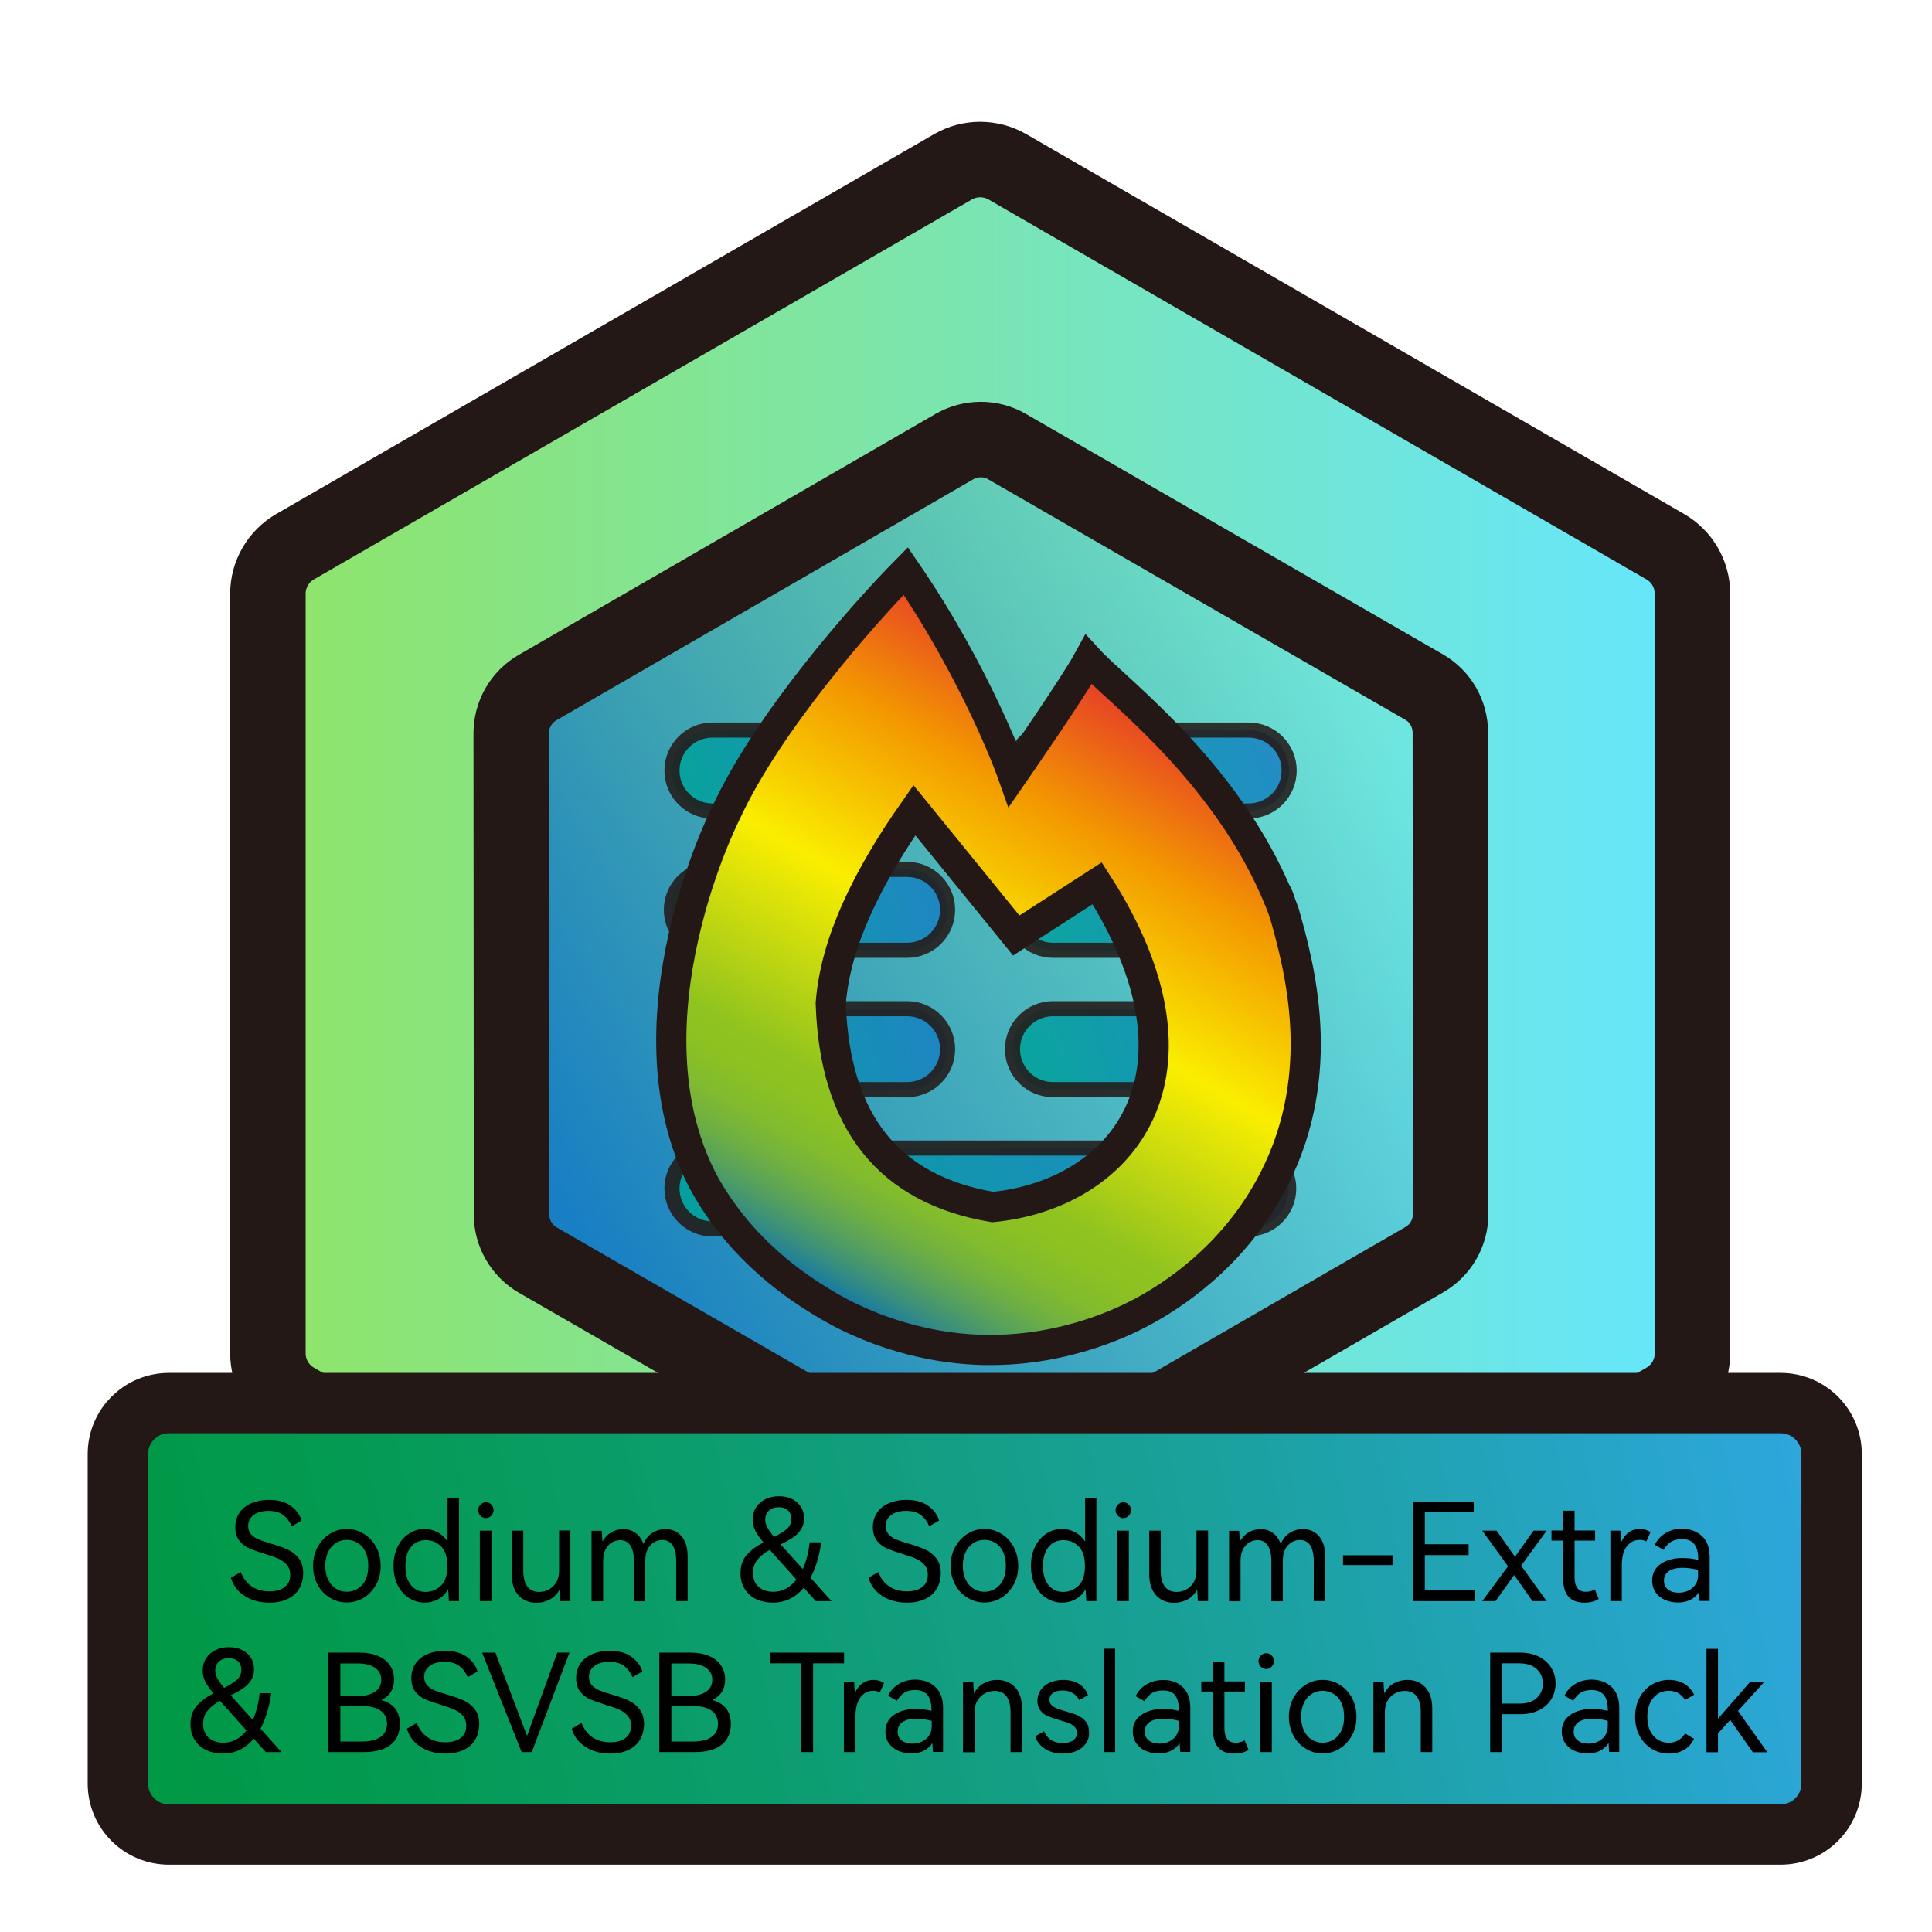 <?xml version="1.0" encoding="utf-8"?>
<!-- Generator: Adobe Illustrator 26.0.2, SVG Export Plug-In . SVG Version: 6.00 Build 0)  -->
<svg version="1.1" xmlns="http://www.w3.org/2000/svg" xmlns:xlink="http://www.w3.org/1999/xlink" x="0px" y="0px"
	 viewBox="0 0 128 128" style="enable-background:new 0 0 128 128;" xml:space="preserve">
<style type="text/css">
	.st0{fill:url(#SVGID_1_);stroke:#231815;stroke-width:5;stroke-miterlimit:10;}
	.st1{fill:url(#SVGID_00000070083736400205156370000002072328920035651775_);stroke:#231815;stroke-width:5;stroke-miterlimit:10;}
	.st2{fill:url(#SVGID_00000008141490159337582430000006834871055868663682_);stroke:#231815;stroke-width:4;stroke-miterlimit:10;}
	.st3{opacity:0.86;fill:url(#SVGID_00000020387597411946075080000012241393336908626579_);stroke:#231815;stroke-miterlimit:10;}
	.st4{opacity:0.86;fill:url(#SVGID_00000077300118375150724450000008605031163070987670_);stroke:#231815;stroke-miterlimit:10;}
	.st5{opacity:0.86;fill:url(#SVGID_00000177455196507483854990000005097007135368714687_);stroke:#231815;stroke-miterlimit:10;}
	.st6{opacity:0.86;fill:url(#SVGID_00000052079043097975074170000003522458631221207983_);stroke:#231815;stroke-miterlimit:10;}
	.st7{opacity:0.86;fill:url(#SVGID_00000110432884000709585090000007858528047686009494_);stroke:#231815;stroke-miterlimit:10;}
	.st8{opacity:0.86;fill:url(#SVGID_00000171713869409607825450000013620574466027633083_);stroke:#231815;stroke-miterlimit:10;}
	.st9{opacity:0.86;fill:url(#SVGID_00000119110880069666758660000007050374712268302214_);stroke:#231815;stroke-miterlimit:10;}
	.st10{fill:url(#SVGID_00000089538860893745074270000017910641502045111450_);stroke:#231815;stroke-width:2;stroke-miterlimit:10;}
	.st11{fill:none;stroke:#231815;stroke-miterlimit:10;}
</style>
<g id="图层_1">
	<linearGradient id="SVGID_1_" gradientUnits="userSpaceOnUse" x1="17.757" y1="64.5" x2="112.138" y2="64.5">
		<stop  offset="0" style="stop-color:#8FE468"/>
		<stop  offset="1" style="stop-color:#65E6FE"/>
	</linearGradient>
	<path class="st0" d="M63.15,117.95L19.55,92.78c-1.11-0.64-1.8-1.83-1.8-3.11V39.33c0-1.28,0.69-2.47,1.8-3.11l43.59-25.17
		c1.11-0.64,2.48-0.64,3.6,0l43.59,25.17c1.11,0.64,1.8,1.83,1.8,3.11v50.34c0,1.28-0.69,2.47-1.8,3.11l-43.59,25.17
		C65.63,118.6,64.26,118.6,63.15,117.95z"/>
	
		<linearGradient id="SVGID_00000137838999464336482760000011409641717621079436_" gradientUnits="userSpaceOnUse" x1="37.662" y1="80.162" x2="92.162" y2="48.926">
		<stop  offset="0" style="stop-color:#187FC4"/>
		<stop  offset="1" style="stop-color:#187FC4;stop-opacity:0"/>
	</linearGradient>
	
		<path style="fill:url(#SVGID_00000137838999464336482760000011409641717621079436_);stroke:#231815;stroke-width:5;stroke-miterlimit:10;" d="
		M96.09,48.54l0.02,31.89c0,1.25-0.66,2.4-1.75,3.03L66.76,99.41c-1.08,0.62-2.41,0.63-3.49,0L35.64,83.49
		c-1.08-0.62-1.75-1.78-1.75-3.02l-0.02-31.89c0-1.25,0.66-2.4,1.75-3.03l27.61-15.96c1.08-0.62,2.41-0.63,3.49,0l27.63,15.93
		C95.42,46.13,96.09,47.29,96.09,48.54z"/>
</g>
<g id="图层_3">
	
		<linearGradient id="SVGID_00000150101278790056430730000000119224852389195164_" gradientUnits="userSpaceOnUse" x1="9.41" y1="118.522" x2="121.265" y2="95.673">
		<stop  offset="0" style="stop-color:#009944"/>
		<stop  offset="0.128" style="stop-color:#039A50"/>
		<stop  offset="0.357" style="stop-color:#0C9D6E"/>
		<stop  offset="0.661" style="stop-color:#1BA1A0"/>
		<stop  offset="1" style="stop-color:#2EA7E0"/>
	</linearGradient>
	
		<path style="fill:url(#SVGID_00000150101278790056430730000000119224852389195164_);stroke:#231815;stroke-width:4;stroke-miterlimit:10;" d="
		M117.97,121.54H11.19c-1.87,0-3.38-1.51-3.38-3.38V96.34c0-1.87,1.51-3.38,3.38-3.38h106.78c1.87,0,3.38,1.51,3.38,3.38v21.81
		C121.35,120.03,119.84,121.54,117.97,121.54z"/>
	<g>
		<path d="M19.82,105.26c-0.17,0.29-0.43,0.52-0.77,0.68c-0.34,0.16-0.73,0.24-1.2,0.24c-0.64,0-1.19-0.15-1.65-0.45
			c-0.46-0.3-0.76-0.7-0.9-1.2l0.65-0.38c0.16,0.41,0.4,0.73,0.72,0.95c0.32,0.22,0.71,0.33,1.19,0.33c0.43,0,0.77-0.1,1.01-0.29
			c0.24-0.19,0.36-0.46,0.36-0.8c0-0.28-0.08-0.5-0.23-0.67s-0.33-0.3-0.55-0.4c-0.22-0.1-0.52-0.2-0.9-0.32
			c-0.43-0.13-0.77-0.25-1.03-0.36c-0.26-0.11-0.48-0.29-0.66-0.51c-0.18-0.23-0.27-0.53-0.27-0.9c0-0.38,0.1-0.7,0.29-0.98
			c0.19-0.27,0.46-0.48,0.8-0.62c0.34-0.14,0.72-0.21,1.14-0.21c0.59,0,1.06,0.13,1.43,0.39c0.36,0.26,0.61,0.58,0.73,0.98
			l-0.65,0.38c-0.14-0.32-0.33-0.57-0.57-0.75c-0.24-0.18-0.57-0.27-0.97-0.27c-0.41,0-0.73,0.09-0.98,0.27s-0.37,0.43-0.37,0.73
			c0,0.23,0.07,0.41,0.2,0.56c0.14,0.14,0.3,0.26,0.51,0.34c0.2,0.08,0.48,0.18,0.84,0.28c0.45,0.13,0.81,0.26,1.09,0.39
			s0.51,0.31,0.71,0.57c0.2,0.25,0.3,0.58,0.3,1C20.08,104.63,20,104.97,19.82,105.26z"/>
		<path d="M21.05,102.48c0.21-0.37,0.48-0.66,0.82-0.87c0.34-0.21,0.71-0.31,1.11-0.31s0.77,0.1,1.11,0.31s0.61,0.49,0.82,0.86
			c0.2,0.37,0.31,0.8,0.31,1.27s-0.1,0.9-0.31,1.26s-0.48,0.66-0.82,0.86s-0.71,0.31-1.11,0.31s-0.77-0.1-1.11-0.31
			c-0.35-0.21-0.62-0.49-0.82-0.86s-0.31-0.79-0.31-1.26C20.74,103.27,20.85,102.85,21.05,102.48z M21.74,104.66
			c0.13,0.26,0.3,0.46,0.51,0.59c0.22,0.14,0.46,0.21,0.73,0.21s0.51-0.07,0.73-0.21c0.22-0.14,0.39-0.34,0.51-0.59
			s0.18-0.56,0.18-0.92c0-0.35-0.06-0.66-0.18-0.92s-0.29-0.46-0.51-0.59c-0.22-0.14-0.46-0.21-0.73-0.21s-0.51,0.07-0.73,0.21
			c-0.22,0.14-0.39,0.34-0.51,0.59s-0.19,0.56-0.19,0.92C21.55,104.1,21.61,104.4,21.74,104.66z"/>
		<path d="M29.64,99.23h0.77v6.85h-0.67c-0.01-0.31-0.03-0.58-0.05-0.79c-0.17,0.3-0.39,0.52-0.67,0.67
			c-0.28,0.15-0.57,0.22-0.89,0.22c-0.36,0-0.7-0.1-1.01-0.29c-0.31-0.19-0.57-0.47-0.76-0.84s-0.29-0.81-0.29-1.31
			c0-0.5,0.1-0.93,0.29-1.3s0.45-0.65,0.76-0.85s0.65-0.29,1.01-0.29c0.3,0,0.58,0.07,0.85,0.21c0.27,0.14,0.49,0.35,0.67,0.62
			V99.23z M29.22,105.05c0.28-0.28,0.42-0.71,0.42-1.3c0-0.59-0.14-1.02-0.42-1.3c-0.28-0.28-0.62-0.41-1.01-0.41
			c-0.41,0-0.74,0.15-0.98,0.45c-0.25,0.3-0.37,0.72-0.37,1.26c0,0.55,0.12,0.97,0.37,1.27c0.25,0.3,0.57,0.45,0.98,0.45
			C28.6,105.46,28.94,105.32,29.22,105.05z"/>
		<path d="M31.83,100.42c-0.1-0.11-0.15-0.23-0.15-0.37c0-0.14,0.05-0.26,0.15-0.36c0.1-0.1,0.22-0.16,0.36-0.16
			c0.14,0,0.27,0.05,0.36,0.15c0.1,0.1,0.15,0.23,0.15,0.37c0,0.14-0.05,0.26-0.15,0.37c-0.1,0.1-0.22,0.16-0.36,0.16
			C32.04,100.57,31.92,100.52,31.83,100.42z M32.56,106.08h-0.77v-4.67h0.77V106.08z"/>
		<path d="M37.03,101.4h0.76v4.68h-0.67c-0.01-0.31-0.03-0.56-0.05-0.76c-0.16,0.29-0.37,0.5-0.64,0.65
			c-0.27,0.14-0.56,0.22-0.88,0.22c-0.5,0-0.9-0.17-1.2-0.5c-0.3-0.33-0.45-0.8-0.45-1.4v-2.88h0.77v2.67
			c0,0.44,0.09,0.79,0.27,1.03c0.18,0.24,0.44,0.36,0.78,0.36c0.23,0,0.44-0.05,0.64-0.16c0.2-0.11,0.36-0.26,0.49-0.47
			c0.13-0.21,0.19-0.47,0.19-0.77V101.4z"/>
		<path d="M45.15,101.78c0.28,0.32,0.41,0.78,0.41,1.38v2.92h-0.76v-2.66c0-0.45-0.08-0.79-0.23-1.03
			c-0.16-0.24-0.39-0.36-0.69-0.36c-0.31,0-0.58,0.12-0.8,0.36c-0.22,0.24-0.33,0.58-0.33,1.04v2.66H42v-2.66
			c0-0.44-0.08-0.79-0.23-1.03c-0.16-0.24-0.38-0.36-0.68-0.36c-0.31,0-0.58,0.12-0.8,0.36c-0.22,0.24-0.33,0.59-0.33,1.03v2.66
			h-0.77v-4.67h0.68c0.01,0.2,0.02,0.44,0.04,0.71c0.16-0.27,0.35-0.47,0.59-0.61c0.24-0.14,0.5-0.21,0.78-0.21
			c0.31,0,0.59,0.08,0.82,0.25c0.24,0.17,0.41,0.41,0.52,0.73c0.15-0.33,0.35-0.58,0.61-0.74s0.54-0.24,0.84-0.24
			C44.51,101.3,44.87,101.46,45.15,101.78z"/>
		<path d="M55.09,106.08h-1.04l-0.8-0.89c-0.55,0.66-1.24,0.99-2.05,0.99c-0.4,0-0.76-0.08-1.08-0.22
			c-0.32-0.15-0.58-0.37-0.77-0.67c-0.19-0.29-0.29-0.64-0.29-1.04c0-0.5,0.13-0.91,0.4-1.22c0.27-0.31,0.64-0.59,1.12-0.84
			c-0.26-0.31-0.44-0.57-0.55-0.8c-0.11-0.23-0.16-0.46-0.16-0.72c0-0.32,0.08-0.6,0.24-0.83c0.16-0.23,0.37-0.41,0.63-0.53
			c0.26-0.12,0.55-0.18,0.87-0.18c0.34,0,0.63,0.06,0.88,0.19c0.25,0.13,0.44,0.3,0.58,0.53c0.14,0.22,0.2,0.47,0.2,0.76
			s-0.07,0.52-0.21,0.73s-0.31,0.38-0.52,0.52c-0.21,0.14-0.48,0.3-0.82,0.46l1.47,1.63c0.23-0.52,0.38-1.11,0.45-1.77h0.77
			c-0.13,0.93-0.37,1.71-0.71,2.35L55.09,106.08z M52.76,104.65L51,102.68c-0.35,0.2-0.63,0.42-0.82,0.66
			c-0.2,0.23-0.29,0.53-0.29,0.88c0,0.4,0.13,0.71,0.38,0.92s0.57,0.32,0.96,0.32C51.83,105.46,52.34,105.19,52.76,104.65z
			 M50.83,101.18c0.09,0.17,0.24,0.39,0.46,0.65c0.37-0.19,0.65-0.37,0.85-0.54c0.19-0.18,0.29-0.4,0.29-0.66
			c0-0.22-0.07-0.41-0.21-0.55c-0.14-0.14-0.35-0.22-0.62-0.22s-0.49,0.07-0.65,0.22c-0.17,0.15-0.25,0.34-0.25,0.59
			C50.69,100.83,50.74,101,50.83,101.18z"/>
		<path d="M62.06,105.26c-0.17,0.29-0.43,0.52-0.77,0.68c-0.34,0.16-0.73,0.24-1.2,0.24c-0.64,0-1.19-0.15-1.65-0.45
			c-0.46-0.3-0.76-0.7-0.9-1.2l0.65-0.38c0.16,0.41,0.4,0.73,0.72,0.95c0.32,0.22,0.71,0.33,1.19,0.33c0.43,0,0.77-0.1,1.01-0.29
			c0.24-0.19,0.36-0.46,0.36-0.8c0-0.28-0.08-0.5-0.23-0.67s-0.33-0.3-0.55-0.4c-0.22-0.1-0.52-0.2-0.9-0.32
			c-0.43-0.13-0.77-0.25-1.03-0.36c-0.26-0.11-0.48-0.29-0.66-0.51c-0.18-0.23-0.27-0.53-0.27-0.9c0-0.38,0.1-0.7,0.29-0.98
			c0.19-0.27,0.46-0.48,0.8-0.62c0.34-0.14,0.72-0.21,1.14-0.21c0.59,0,1.06,0.13,1.43,0.39c0.36,0.26,0.61,0.58,0.73,0.98
			l-0.65,0.38c-0.14-0.32-0.33-0.57-0.57-0.75c-0.24-0.18-0.57-0.27-0.97-0.27c-0.41,0-0.73,0.09-0.98,0.27s-0.37,0.43-0.37,0.73
			c0,0.23,0.07,0.41,0.2,0.56c0.14,0.14,0.3,0.26,0.51,0.34c0.2,0.08,0.48,0.18,0.84,0.28c0.45,0.13,0.81,0.26,1.09,0.39
			s0.51,0.31,0.71,0.57c0.2,0.25,0.3,0.58,0.3,1C62.32,104.63,62.23,104.97,62.06,105.26z"/>
		<path d="M63.29,102.48c0.21-0.37,0.48-0.66,0.82-0.87c0.34-0.21,0.71-0.31,1.11-0.31s0.77,0.1,1.11,0.31
			c0.34,0.2,0.61,0.49,0.82,0.86c0.2,0.37,0.31,0.8,0.31,1.27s-0.1,0.9-0.31,1.26s-0.48,0.66-0.82,0.86
			c-0.34,0.21-0.71,0.31-1.11,0.31s-0.77-0.1-1.11-0.31c-0.35-0.21-0.62-0.49-0.82-0.86s-0.31-0.79-0.31-1.26
			C62.98,103.27,63.08,102.85,63.29,102.48z M63.98,104.66c0.13,0.26,0.3,0.46,0.51,0.59c0.22,0.14,0.46,0.21,0.73,0.21
			s0.51-0.07,0.73-0.21c0.22-0.14,0.39-0.34,0.51-0.59s0.18-0.56,0.18-0.92c0-0.35-0.06-0.66-0.18-0.92s-0.29-0.46-0.51-0.59
			c-0.22-0.14-0.46-0.21-0.73-0.21s-0.51,0.07-0.73,0.21c-0.22,0.14-0.39,0.34-0.51,0.59c-0.13,0.26-0.19,0.56-0.19,0.92
			C63.79,104.1,63.85,104.4,63.98,104.66z"/>
		<path d="M71.88,99.23h0.76v6.85h-0.67c-0.01-0.31-0.03-0.58-0.05-0.79c-0.17,0.3-0.39,0.52-0.67,0.67
			c-0.28,0.15-0.57,0.22-0.89,0.22c-0.36,0-0.7-0.1-1.01-0.29c-0.32-0.19-0.57-0.47-0.76-0.84c-0.19-0.37-0.29-0.81-0.29-1.31
			c0-0.5,0.1-0.93,0.29-1.3c0.19-0.37,0.45-0.65,0.76-0.85c0.31-0.2,0.65-0.29,1.01-0.29c0.3,0,0.59,0.07,0.86,0.21
			c0.27,0.14,0.49,0.35,0.67,0.62V99.23z M71.46,105.05c0.28-0.28,0.42-0.71,0.42-1.3c0-0.59-0.14-1.02-0.42-1.3
			c-0.28-0.28-0.62-0.41-1.01-0.41c-0.41,0-0.73,0.15-0.98,0.45c-0.25,0.3-0.37,0.72-0.37,1.26c0,0.55,0.12,0.97,0.37,1.27
			c0.25,0.3,0.57,0.45,0.98,0.45C70.84,105.46,71.17,105.32,71.46,105.05z"/>
		<path d="M74.06,100.42c-0.1-0.11-0.15-0.23-0.15-0.37c0-0.14,0.05-0.26,0.15-0.36c0.1-0.1,0.22-0.16,0.36-0.16
			c0.14,0,0.27,0.05,0.36,0.15c0.1,0.1,0.15,0.23,0.15,0.37c0,0.14-0.05,0.26-0.15,0.37c-0.1,0.1-0.22,0.16-0.36,0.16
			S74.16,100.52,74.06,100.42z M74.79,106.08h-0.76v-4.67h0.76V106.08z"/>
		<path d="M79.27,101.4h0.77v4.68h-0.68c-0.01-0.31-0.03-0.56-0.05-0.76c-0.16,0.29-0.37,0.5-0.64,0.65
			c-0.27,0.14-0.56,0.22-0.88,0.22c-0.5,0-0.9-0.17-1.2-0.5c-0.3-0.33-0.45-0.8-0.45-1.4v-2.88h0.76v2.67
			c0,0.44,0.09,0.79,0.27,1.03c0.18,0.24,0.44,0.36,0.78,0.36c0.23,0,0.44-0.05,0.64-0.16c0.2-0.11,0.37-0.26,0.49-0.47
			s0.19-0.47,0.19-0.77V101.4z"/>
		<path d="M87.39,101.78c0.28,0.32,0.41,0.78,0.41,1.38v2.92h-0.76v-2.66c0-0.45-0.08-0.79-0.23-1.03
			c-0.16-0.24-0.39-0.36-0.69-0.36c-0.31,0-0.58,0.12-0.8,0.36c-0.22,0.24-0.33,0.58-0.33,1.04v2.66h-0.76v-2.66
			c0-0.44-0.08-0.79-0.23-1.03c-0.16-0.24-0.38-0.36-0.68-0.36c-0.31,0-0.58,0.12-0.8,0.36c-0.22,0.24-0.33,0.59-0.33,1.03v2.66
			h-0.76v-4.67h0.67c0.01,0.2,0.02,0.44,0.04,0.71c0.16-0.27,0.35-0.47,0.59-0.61c0.24-0.14,0.5-0.21,0.78-0.21
			c0.31,0,0.59,0.08,0.82,0.25s0.41,0.41,0.52,0.73c0.15-0.33,0.35-0.58,0.61-0.74s0.54-0.24,0.84-0.24
			C86.75,101.3,87.11,101.46,87.39,101.78z"/>
		<path d="M88.98,103.69v-0.65h3.28v0.65H88.98z"/>
		<path d="M97.3,103.03h-2.9v2.34h3.34v0.71H93.6v-6.6h4.04v0.71H94.4v2.12h2.9V103.03z"/>
		<path d="M100.37,103.14l1.23-1.73h0.87l-1.69,2.32l1.69,2.35h-0.94l-1.21-1.73l-1.24,1.73H98.2l1.71-2.31l-1.71-2.36h0.95
			L100.37,103.14z"/>
		<path d="M105.92,105.93c-0.25,0.17-0.56,0.25-0.95,0.25c-0.94,0-1.41-0.54-1.41-1.61v-2.5h-0.77v-0.67h0.77v-1.31h0.76v1.31h1.36
			v0.67h-1.36v2.41c0,0.65,0.25,0.98,0.74,0.98c0.22,0,0.42-0.05,0.6-0.16L105.92,105.93z"/>
		<path d="M109.05,101.36c0.12,0.04,0.22,0.09,0.3,0.15l-0.28,0.62c-0.12-0.07-0.26-0.11-0.43-0.11c-0.35,0-0.63,0.14-0.86,0.43
			c-0.22,0.29-0.33,0.7-0.33,1.25v2.38h-0.76v-4.67h0.67c0.01,0.3,0.03,0.55,0.05,0.76c0.26-0.58,0.67-0.87,1.23-0.87
			C108.8,101.3,108.93,101.32,109.05,101.36z"/>
		<path d="M112.77,101.78c0.34,0.32,0.5,0.78,0.5,1.37v2.92h-0.67c-0.02-0.31-0.03-0.5-0.04-0.59c-0.14,0.23-0.34,0.4-0.58,0.52
			c-0.24,0.12-0.52,0.17-0.83,0.17c-0.3,0-0.58-0.06-0.84-0.17c-0.26-0.11-0.47-0.28-0.62-0.5s-0.23-0.48-0.23-0.79
			c0-0.46,0.19-0.83,0.56-1.09s0.86-0.4,1.45-0.4c0.34,0,0.68,0.04,1.04,0.13v-0.08c0-0.44-0.09-0.76-0.27-0.98
			s-0.45-0.32-0.81-0.32c-0.29,0-0.53,0.06-0.72,0.18c-0.19,0.12-0.35,0.3-0.49,0.53l-0.58-0.33c0.14-0.32,0.38-0.58,0.71-0.78
			s0.7-0.29,1.12-0.29C112,101.3,112.43,101.46,112.77,101.78z M112.5,104.01c-0.38-0.1-0.72-0.14-1.04-0.14
			c-0.39,0-0.69,0.08-0.9,0.22c-0.21,0.15-0.32,0.36-0.32,0.63c0,0.25,0.09,0.45,0.27,0.59s0.41,0.21,0.7,0.21
			c0.35,0,0.66-0.1,0.91-0.31s0.38-0.49,0.38-0.86V104.01z"/>
		<path d="M18.65,116.08h-1.04l-0.8-0.89c-0.55,0.66-1.24,0.99-2.05,0.99c-0.4,0-0.76-0.08-1.08-0.22
			c-0.32-0.15-0.58-0.37-0.77-0.67c-0.19-0.29-0.29-0.64-0.29-1.04c0-0.5,0.13-0.91,0.4-1.22c0.27-0.31,0.64-0.59,1.12-0.84
			c-0.26-0.31-0.44-0.57-0.55-0.8c-0.11-0.23-0.16-0.46-0.16-0.72c0-0.32,0.08-0.6,0.24-0.83c0.16-0.23,0.37-0.41,0.63-0.53
			c0.26-0.12,0.55-0.18,0.87-0.18c0.34,0,0.63,0.06,0.88,0.19c0.25,0.13,0.44,0.3,0.58,0.53c0.14,0.22,0.2,0.47,0.2,0.76
			s-0.07,0.52-0.21,0.73s-0.31,0.38-0.52,0.52c-0.21,0.14-0.48,0.3-0.82,0.46l1.47,1.63c0.23-0.52,0.38-1.11,0.45-1.77h0.77
			c-0.13,0.93-0.37,1.71-0.71,2.35L18.65,116.08z M16.33,114.65l-1.76-1.97c-0.35,0.2-0.63,0.42-0.82,0.66
			c-0.2,0.23-0.29,0.53-0.29,0.88c0,0.4,0.13,0.71,0.38,0.92s0.57,0.32,0.96,0.32C15.39,115.46,15.91,115.19,16.33,114.65z
			 M14.39,111.18c0.09,0.17,0.24,0.39,0.46,0.65c0.37-0.19,0.65-0.37,0.85-0.54c0.19-0.18,0.29-0.4,0.29-0.66
			c0-0.22-0.07-0.41-0.21-0.55c-0.14-0.14-0.35-0.22-0.62-0.22s-0.49,0.07-0.65,0.22c-0.17,0.15-0.25,0.34-0.25,0.59
			C14.26,110.83,14.3,111,14.39,111.18z"/>
		<path d="M26.49,114.22c0,0.59-0.2,1.05-0.6,1.37s-1,0.49-1.78,0.49h-2.36v-6.59h2.08c0.46,0,0.86,0.07,1.21,0.22
			c0.34,0.14,0.61,0.35,0.79,0.62c0.19,0.27,0.28,0.58,0.28,0.95c0,0.63-0.28,1.08-0.85,1.35
			C26.08,112.86,26.49,113.39,26.49,114.22z M22.55,110.21v2.16h1.14c0.5,0,0.88-0.1,1.16-0.29s0.41-0.46,0.41-0.8
			c0-0.33-0.14-0.59-0.41-0.78s-0.66-0.29-1.15-0.29H22.55z M23.96,115.38c0.56,0,0.99-0.1,1.26-0.31c0.28-0.2,0.42-0.49,0.42-0.86
			c0-0.37-0.14-0.66-0.42-0.87c-0.28-0.21-0.7-0.31-1.26-0.31h-1.41v2.35H23.96z"/>
		<path d="M31.48,115.26c-0.17,0.29-0.43,0.52-0.77,0.68c-0.34,0.16-0.73,0.24-1.2,0.24c-0.64,0-1.19-0.15-1.65-0.45
			c-0.46-0.3-0.76-0.7-0.9-1.2l0.65-0.38c0.16,0.41,0.4,0.73,0.72,0.95c0.32,0.22,0.71,0.33,1.19,0.33c0.43,0,0.77-0.1,1.01-0.29
			c0.24-0.19,0.36-0.46,0.36-0.8c0-0.28-0.08-0.5-0.23-0.67s-0.33-0.3-0.55-0.4c-0.22-0.1-0.52-0.2-0.9-0.32
			c-0.43-0.13-0.77-0.25-1.03-0.36c-0.26-0.11-0.48-0.29-0.66-0.51c-0.18-0.23-0.27-0.53-0.27-0.9c0-0.38,0.1-0.7,0.29-0.98
			c0.19-0.27,0.46-0.48,0.8-0.62c0.34-0.14,0.72-0.21,1.14-0.21c0.59,0,1.06,0.13,1.43,0.39c0.36,0.26,0.61,0.58,0.73,0.98
			l-0.65,0.38c-0.14-0.32-0.33-0.57-0.57-0.75c-0.24-0.18-0.57-0.27-0.97-0.27c-0.41,0-0.73,0.09-0.98,0.27s-0.37,0.43-0.37,0.73
			c0,0.23,0.07,0.41,0.2,0.56c0.14,0.14,0.3,0.26,0.51,0.34c0.2,0.08,0.48,0.18,0.84,0.28c0.45,0.13,0.81,0.26,1.09,0.39
			s0.51,0.31,0.71,0.57c0.2,0.25,0.3,0.58,0.3,1C31.74,114.63,31.66,114.97,31.48,115.26z"/>
		<path d="M32.82,109.49l2.1,5.52l2-5.52h0.81l-2.5,6.59h-0.67l-2.62-6.59H32.82z"/>
		<path d="M42.4,115.26c-0.17,0.29-0.43,0.52-0.77,0.68c-0.34,0.16-0.73,0.24-1.2,0.24c-0.64,0-1.19-0.15-1.65-0.45
			c-0.46-0.3-0.76-0.7-0.9-1.2l0.65-0.38c0.16,0.41,0.4,0.73,0.72,0.95c0.32,0.22,0.71,0.33,1.19,0.33c0.43,0,0.77-0.1,1.01-0.29
			c0.24-0.19,0.36-0.46,0.36-0.8c0-0.28-0.08-0.5-0.23-0.67s-0.33-0.3-0.55-0.4c-0.22-0.1-0.52-0.2-0.9-0.32
			c-0.43-0.13-0.77-0.25-1.03-0.36c-0.26-0.11-0.48-0.29-0.66-0.51c-0.18-0.23-0.27-0.53-0.27-0.9c0-0.38,0.1-0.7,0.29-0.98
			c0.19-0.27,0.46-0.48,0.8-0.62c0.34-0.14,0.72-0.21,1.14-0.21c0.59,0,1.06,0.13,1.43,0.39c0.36,0.26,0.61,0.58,0.73,0.98
			l-0.65,0.38c-0.14-0.32-0.33-0.57-0.57-0.75c-0.24-0.18-0.57-0.27-0.97-0.27c-0.41,0-0.73,0.09-0.98,0.27s-0.37,0.43-0.37,0.73
			c0,0.23,0.07,0.41,0.2,0.56c0.14,0.14,0.3,0.26,0.51,0.34c0.2,0.08,0.48,0.18,0.84,0.28c0.45,0.13,0.81,0.26,1.09,0.39
			s0.51,0.31,0.71,0.57c0.2,0.25,0.3,0.58,0.3,1C42.66,114.63,42.57,114.97,42.4,115.26z"/>
		<path d="M48.42,114.22c0,0.59-0.2,1.05-0.6,1.37s-1,0.49-1.78,0.49h-2.36v-6.59h2.08c0.46,0,0.86,0.07,1.21,0.22
			c0.34,0.14,0.61,0.35,0.79,0.62c0.19,0.27,0.28,0.58,0.28,0.95c0,0.63-0.28,1.08-0.85,1.35
			C48.01,112.86,48.42,113.39,48.42,114.22z M44.48,110.21v2.16h1.14c0.5,0,0.88-0.1,1.16-0.29s0.41-0.46,0.41-0.8
			c0-0.33-0.14-0.59-0.41-0.78s-0.66-0.29-1.15-0.29H44.48z M45.89,115.38c0.56,0,0.99-0.1,1.26-0.31c0.28-0.2,0.42-0.49,0.42-0.86
			c0-0.37-0.14-0.66-0.42-0.87c-0.28-0.21-0.7-0.31-1.26-0.31h-1.41v2.35H45.89z"/>
		<path d="M51.02,109.49h4.9v0.71h-2.05v5.88h-0.8v-5.88h-2.04V109.49z"/>
		<path d="M58.27,111.36c0.12,0.04,0.22,0.09,0.3,0.15l-0.28,0.62c-0.12-0.07-0.26-0.11-0.43-0.11c-0.35,0-0.63,0.14-0.85,0.43
			c-0.22,0.29-0.33,0.7-0.33,1.25v2.38h-0.77v-4.67h0.68c0.01,0.3,0.03,0.55,0.05,0.76c0.26-0.58,0.68-0.87,1.23-0.87
			C58.01,111.3,58.15,111.32,58.27,111.36z"/>
		<path d="M61.98,111.78c0.34,0.32,0.5,0.78,0.5,1.37v2.92h-0.67c-0.02-0.31-0.03-0.5-0.04-0.59c-0.14,0.23-0.34,0.4-0.58,0.52
			c-0.24,0.12-0.52,0.17-0.83,0.17c-0.3,0-0.58-0.06-0.84-0.17c-0.26-0.11-0.47-0.28-0.63-0.5c-0.16-0.22-0.23-0.48-0.23-0.79
			c0-0.46,0.19-0.83,0.56-1.09s0.86-0.4,1.45-0.4c0.34,0,0.68,0.04,1.04,0.13v-0.08c0-0.44-0.09-0.76-0.27-0.98
			c-0.18-0.21-0.45-0.32-0.81-0.32c-0.29,0-0.53,0.06-0.72,0.18s-0.35,0.3-0.49,0.53l-0.58-0.33c0.14-0.32,0.38-0.58,0.71-0.78
			c0.33-0.2,0.7-0.29,1.12-0.29C61.22,111.3,61.65,111.46,61.98,111.78z M61.72,114.01c-0.38-0.1-0.72-0.14-1.03-0.14
			c-0.39,0-0.69,0.08-0.9,0.22c-0.21,0.15-0.32,0.36-0.32,0.63c0,0.25,0.09,0.45,0.27,0.59s0.41,0.21,0.7,0.21
			c0.35,0,0.66-0.1,0.91-0.31s0.38-0.49,0.38-0.86V114.01z"/>
		<path d="M67.26,111.8c0.3,0.33,0.45,0.8,0.45,1.4v2.88h-0.76v-2.66c0-0.44-0.09-0.79-0.27-1.03c-0.18-0.24-0.44-0.36-0.79-0.36
			c-0.23,0-0.44,0.05-0.64,0.16c-0.2,0.11-0.36,0.26-0.49,0.47s-0.19,0.46-0.19,0.77v2.66H63.8v-4.67h0.68
			c0.01,0.3,0.03,0.56,0.05,0.77c0.16-0.29,0.37-0.51,0.63-0.66c0.27-0.15,0.57-0.23,0.9-0.23C66.56,111.3,66.96,111.47,67.26,111.8
			z"/>
		<path d="M71.95,115.5c-0.15,0.22-0.35,0.38-0.62,0.5s-0.57,0.18-0.91,0.18c-0.46,0-0.85-0.1-1.18-0.31s-0.55-0.48-0.65-0.84
			l0.58-0.33c0.22,0.52,0.64,0.78,1.24,0.78c0.29,0,0.53-0.06,0.69-0.18c0.17-0.12,0.25-0.28,0.25-0.49c0-0.16-0.05-0.29-0.15-0.4
			c-0.1-0.1-0.22-0.18-0.37-0.24c-0.15-0.06-0.35-0.12-0.62-0.2c-0.32-0.09-0.58-0.18-0.77-0.26c-0.2-0.08-0.37-0.21-0.5-0.37
			c-0.14-0.17-0.21-0.38-0.21-0.65c0-0.28,0.08-0.53,0.23-0.74c0.15-0.21,0.36-0.37,0.62-0.48c0.26-0.11,0.55-0.17,0.86-0.17
			c0.41,0,0.76,0.09,1.05,0.27c0.29,0.18,0.49,0.43,0.59,0.74l-0.58,0.33c-0.1-0.2-0.24-0.36-0.43-0.47
			c-0.19-0.11-0.41-0.17-0.67-0.17c-0.26,0-0.47,0.05-0.63,0.16c-0.16,0.11-0.24,0.26-0.24,0.46c0,0.14,0.05,0.26,0.14,0.35
			c0.09,0.09,0.21,0.16,0.35,0.22c0.14,0.05,0.33,0.12,0.58,0.19c0.33,0.09,0.6,0.18,0.8,0.27s0.38,0.22,0.53,0.4
			c0.15,0.18,0.22,0.42,0.22,0.71C72.17,115.03,72.1,115.28,71.95,115.5z"/>
		<path d="M73.88,116.08h-0.76v-6.85h0.76V116.08z"/>
		<path d="M78.36,111.78c0.34,0.32,0.5,0.78,0.5,1.37v2.92h-0.67c-0.02-0.31-0.03-0.5-0.04-0.59c-0.14,0.23-0.34,0.4-0.58,0.52
			c-0.24,0.12-0.52,0.17-0.83,0.17c-0.3,0-0.58-0.06-0.84-0.17c-0.26-0.11-0.47-0.28-0.62-0.5s-0.23-0.48-0.23-0.79
			c0-0.46,0.19-0.83,0.56-1.09s0.86-0.4,1.45-0.4c0.34,0,0.68,0.04,1.04,0.13v-0.08c0-0.44-0.09-0.76-0.27-0.98S77.39,112,77.03,112
			c-0.29,0-0.53,0.06-0.72,0.18c-0.19,0.12-0.35,0.3-0.49,0.53l-0.58-0.33c0.14-0.32,0.38-0.58,0.71-0.78s0.7-0.29,1.12-0.29
			C77.6,111.3,78.03,111.46,78.36,111.78z M78.1,114.01c-0.38-0.1-0.72-0.14-1.04-0.14c-0.39,0-0.69,0.08-0.9,0.22
			c-0.21,0.15-0.32,0.36-0.32,0.63c0,0.25,0.09,0.45,0.27,0.59s0.41,0.21,0.7,0.21c0.35,0,0.66-0.1,0.91-0.31s0.38-0.49,0.38-0.86
			V114.01z"/>
		<path d="M82.72,115.93c-0.25,0.17-0.56,0.25-0.95,0.25c-0.94,0-1.41-0.54-1.41-1.61v-2.5h-0.77v-0.67h0.77v-1.31h0.76v1.31h1.36
			v0.67h-1.36v2.41c0,0.65,0.25,0.98,0.74,0.98c0.22,0,0.42-0.05,0.6-0.16L82.72,115.93z"/>
		<path d="M83.53,110.42c-0.1-0.11-0.15-0.23-0.15-0.37c0-0.14,0.05-0.26,0.15-0.36c0.1-0.1,0.22-0.16,0.36-0.16
			c0.14,0,0.27,0.05,0.36,0.15c0.1,0.1,0.15,0.23,0.15,0.37c0,0.14-0.05,0.26-0.15,0.37c-0.1,0.1-0.22,0.16-0.36,0.16
			S83.62,110.52,83.53,110.42z M84.26,116.08h-0.76v-4.67h0.76V116.08z"/>
		<path d="M85.7,112.48c0.21-0.37,0.48-0.66,0.82-0.87c0.34-0.21,0.71-0.31,1.11-0.31c0.4,0,0.76,0.1,1.11,0.31
			c0.34,0.2,0.61,0.49,0.82,0.86c0.2,0.37,0.31,0.8,0.31,1.27s-0.1,0.9-0.31,1.26s-0.48,0.66-0.82,0.86
			c-0.34,0.21-0.71,0.31-1.11,0.31c-0.4,0-0.77-0.1-1.11-0.31c-0.35-0.21-0.62-0.49-0.82-0.86c-0.2-0.37-0.31-0.79-0.31-1.26
			C85.39,113.27,85.5,112.85,85.7,112.48z M86.39,114.66c0.13,0.26,0.3,0.46,0.51,0.59c0.22,0.14,0.46,0.21,0.73,0.21
			c0.27,0,0.51-0.07,0.73-0.21c0.22-0.14,0.39-0.34,0.51-0.59s0.18-0.56,0.18-0.92c0-0.35-0.06-0.66-0.18-0.92s-0.29-0.46-0.51-0.59
			c-0.22-0.14-0.46-0.21-0.73-0.21c-0.27,0-0.51,0.07-0.73,0.21c-0.22,0.14-0.39,0.34-0.51,0.59s-0.19,0.56-0.19,0.92
			C86.2,114.1,86.27,114.4,86.39,114.66z"/>
		<path d="M94.44,111.8c0.3,0.33,0.45,0.8,0.45,1.4v2.88h-0.76v-2.66c0-0.44-0.09-0.79-0.27-1.03c-0.18-0.24-0.44-0.36-0.79-0.36
			c-0.23,0-0.44,0.05-0.64,0.16c-0.2,0.11-0.36,0.26-0.49,0.47s-0.19,0.46-0.19,0.77v2.66h-0.76v-4.67h0.67
			c0.01,0.3,0.03,0.56,0.05,0.77c0.16-0.29,0.37-0.51,0.63-0.66c0.27-0.15,0.57-0.23,0.9-0.23C93.74,111.3,94.14,111.47,94.44,111.8
			z"/>
		<path d="M100.75,109.49c0.44,0,0.84,0.09,1.19,0.26c0.35,0.17,0.62,0.42,0.82,0.72c0.2,0.31,0.3,0.66,0.3,1.06
			c0,0.4-0.1,0.75-0.29,1.06c-0.19,0.31-0.47,0.55-0.82,0.72c-0.35,0.17-0.75,0.26-1.2,0.26h-1.22v2.51h-0.8v-6.59H100.75z
			 M100.65,112.87c0.5,0,0.89-0.12,1.16-0.37c0.27-0.25,0.41-0.57,0.41-0.96s-0.14-0.71-0.41-0.96c-0.27-0.25-0.66-0.38-1.16-0.38
			h-1.12v2.67H100.65z"/>
		<path d="M106.78,111.78c0.34,0.32,0.5,0.78,0.5,1.37v2.92h-0.67c-0.02-0.31-0.03-0.5-0.04-0.59c-0.14,0.23-0.34,0.4-0.58,0.52
			c-0.24,0.12-0.52,0.17-0.83,0.17c-0.3,0-0.58-0.06-0.84-0.17c-0.26-0.11-0.47-0.28-0.62-0.5s-0.23-0.48-0.23-0.79
			c0-0.46,0.19-0.83,0.56-1.09s0.86-0.4,1.45-0.4c0.34,0,0.68,0.04,1.04,0.13v-0.08c0-0.44-0.09-0.76-0.27-0.98
			s-0.45-0.32-0.81-0.32c-0.29,0-0.53,0.06-0.72,0.18c-0.19,0.12-0.35,0.3-0.49,0.53l-0.58-0.33c0.14-0.32,0.38-0.58,0.71-0.78
			s0.7-0.29,1.12-0.29C106.02,111.3,106.45,111.46,106.78,111.78z M106.52,114.01c-0.38-0.1-0.72-0.14-1.04-0.14
			c-0.39,0-0.69,0.08-0.9,0.22c-0.21,0.15-0.32,0.36-0.32,0.63c0,0.25,0.09,0.45,0.27,0.59s0.41,0.21,0.7,0.21
			c0.35,0,0.66-0.1,0.91-0.31s0.38-0.49,0.38-0.86V114.01z"/>
		<path d="M111.64,114.85l0.6,0.35c-0.17,0.33-0.39,0.58-0.68,0.74c-0.29,0.16-0.61,0.24-0.98,0.24c-0.42,0-0.8-0.1-1.14-0.31
			s-0.61-0.49-0.81-0.86c-0.2-0.37-0.3-0.79-0.3-1.27c0-0.48,0.1-0.9,0.3-1.27c0.2-0.37,0.47-0.66,0.81-0.86s0.72-0.31,1.14-0.31
			c0.37,0,0.69,0.08,0.98,0.24s0.51,0.41,0.68,0.74l-0.6,0.35c-0.26-0.41-0.61-0.61-1.07-0.61c-0.42,0-0.76,0.15-1.03,0.46
			c-0.26,0.31-0.4,0.73-0.4,1.26s0.13,0.95,0.4,1.26s0.61,0.46,1.03,0.46C111.02,115.46,111.38,115.26,111.64,114.85z"/>
		<path d="M115.15,113.35l1.94,2.74h-0.96l-1.5-2.14l-0.81,0.9v1.24h-0.76v-6.85h0.76v4.63l2.14-2.45h0.94L115.15,113.35z"/>
	</g>
	
		<linearGradient id="SVGID_00000140015307828662184380000017236054127646103967_" gradientUnits="userSpaceOnUse" x1="45.909" y1="53.609" x2="61.859" y2="48.35">
		<stop  offset="0" style="stop-color:#00A29A"/>
		<stop  offset="1" style="stop-color:#187FC4"/>
	</linearGradient>
	
		<path style="opacity:0.86;fill:url(#SVGID_00000140015307828662184380000017236054127646103967_);stroke:#231815;stroke-miterlimit:10;" d="
		M60.13,53.73H47.2c-1.48,0-2.68-1.2-2.68-2.68v0c0-1.48,1.2-2.68,2.68-2.68h12.94c1.48,0,2.68,1.2,2.68,2.68v0
		C62.81,52.53,61.61,53.73,60.13,53.73z"/>
	
		<linearGradient id="SVGID_00000025427814196297894350000018267455129594558864_" gradientUnits="userSpaceOnUse" x1="68.507" y1="53.609" x2="84.457" y2="48.35">
		<stop  offset="0" style="stop-color:#00A29A"/>
		<stop  offset="1" style="stop-color:#187FC4"/>
	</linearGradient>
	
		<path style="opacity:0.86;fill:url(#SVGID_00000025427814196297894350000018267455129594558864_);stroke:#231815;stroke-miterlimit:10;" d="
		M82.73,53.73H69.79c-1.48,0-2.68-1.2-2.68-2.68v0c0-1.48,1.2-2.68,2.68-2.68h12.94c1.48,0,2.68,1.2,2.68,2.68v0
		C85.41,52.53,84.21,53.73,82.73,53.73z"/>
	
		<linearGradient id="SVGID_00000036943250915610863620000001127542718856478625_" gradientUnits="userSpaceOnUse" x1="45.876" y1="62.837" x2="61.826" y2="57.578">
		<stop  offset="0" style="stop-color:#00A29A"/>
		<stop  offset="1" style="stop-color:#187FC4"/>
	</linearGradient>
	
		<path style="opacity:0.86;fill:url(#SVGID_00000036943250915610863620000001127542718856478625_);stroke:#231815;stroke-miterlimit:10;" d="
		M60.1,62.96H47.16c-1.48,0-2.68-1.2-2.68-2.68v0c0-1.48,1.2-2.68,2.68-2.68H60.1c1.48,0,2.68,1.2,2.68,2.68v0
		C62.78,61.76,61.58,62.96,60.1,62.96z"/>
	
		<linearGradient id="SVGID_00000174563127229550808350000016252317214310763425_" gradientUnits="userSpaceOnUse" x1="68.474" y1="62.837" x2="84.424" y2="57.578">
		<stop  offset="0" style="stop-color:#00A29A"/>
		<stop  offset="1" style="stop-color:#187FC4"/>
	</linearGradient>
	
		<path style="opacity:0.86;fill:url(#SVGID_00000174563127229550808350000016252317214310763425_);stroke:#231815;stroke-miterlimit:10;" d="
		M82.7,62.96H69.76c-1.48,0-2.68-1.2-2.68-2.68v0c0-1.48,1.2-2.68,2.68-2.68H82.7c1.48,0,2.68,1.2,2.68,2.68v0
		C85.38,61.76,84.18,62.96,82.7,62.96z"/>
	
		<linearGradient id="SVGID_00000058587032723440491250000015407735979268862635_" gradientUnits="userSpaceOnUse" x1="45.876" y1="72.065" x2="61.826" y2="66.805">
		<stop  offset="0" style="stop-color:#00A29A"/>
		<stop  offset="1" style="stop-color:#187FC4"/>
	</linearGradient>
	
		<path style="opacity:0.86;fill:url(#SVGID_00000058587032723440491250000015407735979268862635_);stroke:#231815;stroke-miterlimit:10;" d="
		M60.1,72.19H47.16c-1.48,0-2.68-1.2-2.68-2.68l0,0c0-1.48,1.2-2.68,2.68-2.68H60.1c1.48,0,2.68,1.2,2.68,2.68l0,0
		C62.78,70.99,61.58,72.19,60.1,72.19z"/>
	
		<linearGradient id="SVGID_00000100370103279704381930000002390339455074578108_" gradientUnits="userSpaceOnUse" x1="68.474" y1="72.065" x2="84.424" y2="66.805">
		<stop  offset="0" style="stop-color:#00A29A"/>
		<stop  offset="1" style="stop-color:#187FC4"/>
	</linearGradient>
	
		<path style="opacity:0.86;fill:url(#SVGID_00000100370103279704381930000002390339455074578108_);stroke:#231815;stroke-miterlimit:10;" d="
		M82.7,72.19H69.76c-1.48,0-2.68-1.2-2.68-2.68l0,0c0-1.48,1.2-2.68,2.68-2.68H82.7c1.48,0,2.68,1.2,2.68,2.68l0,0
		C85.38,70.99,84.18,72.19,82.7,72.19z"/>
	
		<linearGradient id="SVGID_00000141456096269601180420000018224434603340838816_" gradientUnits="userSpaceOnUse" x1="47.774" y1="84.398" x2="83.09" y2="72.753">
		<stop  offset="0" style="stop-color:#00A29A"/>
		<stop  offset="1" style="stop-color:#187FC4"/>
	</linearGradient>
	
		<path style="opacity:0.86;fill:url(#SVGID_00000141456096269601180420000018224434603340838816_);stroke:#231815;stroke-miterlimit:10;" d="
		M82.7,81.42H47.2c-1.48,0-2.68-1.2-2.68-2.68v0c0-1.48,1.2-2.68,2.68-2.68h35.5c1.48,0,2.68,1.2,2.68,2.68v0
		C85.38,80.22,84.18,81.42,82.7,81.42z"/>
</g>
<g id="图层_2">
	<g>
		
			<linearGradient id="SVGID_00000105389038003790212520000014443965188202783671_" gradientUnits="userSpaceOnUse" x1="54.478" y1="86.29" x2="77.327" y2="46.715">
			<stop  offset="0" style="stop-color:#036EB8"/>
			<stop  offset="0.015" style="stop-color:#1277A8"/>
			<stop  offset="0.057" style="stop-color:#388E7E"/>
			<stop  offset="0.1" style="stop-color:#57A15C"/>
			<stop  offset="0.143" style="stop-color:#70B041"/>
			<stop  offset="0.187" style="stop-color:#81BB2E"/>
			<stop  offset="0.233" style="stop-color:#8CC123"/>
			<stop  offset="0.281" style="stop-color:#8FC31F"/>
			<stop  offset="0.551" style="stop-color:#FAEE00"/>
			<stop  offset="0.787" style="stop-color:#F39800"/>
			<stop  offset="1" style="stop-color:#E5352B"/>
		</linearGradient>
		
			<path style="fill:url(#SVGID_00000105389038003790212520000014443965188202783671_);stroke:#231815;stroke-width:2;stroke-miterlimit:10;" d="
			M85.09,60.5c-3.28-9-11.07-14.71-12.97-16.79c-0.94,1.73-5.02,7.62-5.02,7.62s-2.28-6.49-7.09-13.5
			c-2.83,2.87-9.17,10.04-11.94,16.09c0,0-6.92,13.67-1.56,24.22c2.57,4.84,6.62,7.31,7.96,8.14c0.9,0.55,1.68,0.93,1.9,1.03
			c1.09,0.52,4,1.81,7.79,2.08c5.78,0.41,10.19-1.77,11.42-2.42c1.89-1,6.18-3.65,8.82-8.83C88.03,71.04,86.08,64.03,85.09,60.5z
			 M65.77,79.97c-6.88-1.16-10.48-5.64-10.73-13.5c0.31-4.06,2.43-8.36,5.54-12.79l6.75,8.3l5.36-3.46
			C80.82,71.15,74.42,79.11,65.77,79.97z"/>
	</g>
	<g>
		<path class="st11" d="M85.09,60.5c-3.28-9-11.07-14.71-12.97-16.79c-0.94,1.73-5.02,7.62-5.02,7.62s-2.28-6.49-7.09-13.5
			c-2.83,2.87-9.17,10.04-11.94,16.09c0,0-6.92,13.67-1.56,24.22c2.57,4.84,6.62,7.31,7.96,8.14c0.9,0.55,1.68,0.93,1.9,1.03
			c1.09,0.52,4,1.81,7.79,2.08c5.78,0.41,10.19-1.77,11.42-2.42c1.89-1,6.18-3.65,8.82-8.83C88.03,71.04,86.08,64.03,85.09,60.5z
			 M65.77,79.97c-6.88-1.16-10.48-5.64-10.73-13.5c0.31-4.06,2.43-8.36,5.54-12.79l6.75,8.3l5.36-3.46
			C80.82,71.15,74.42,79.11,65.77,79.97z"/>
	</g>
</g>
</svg>
